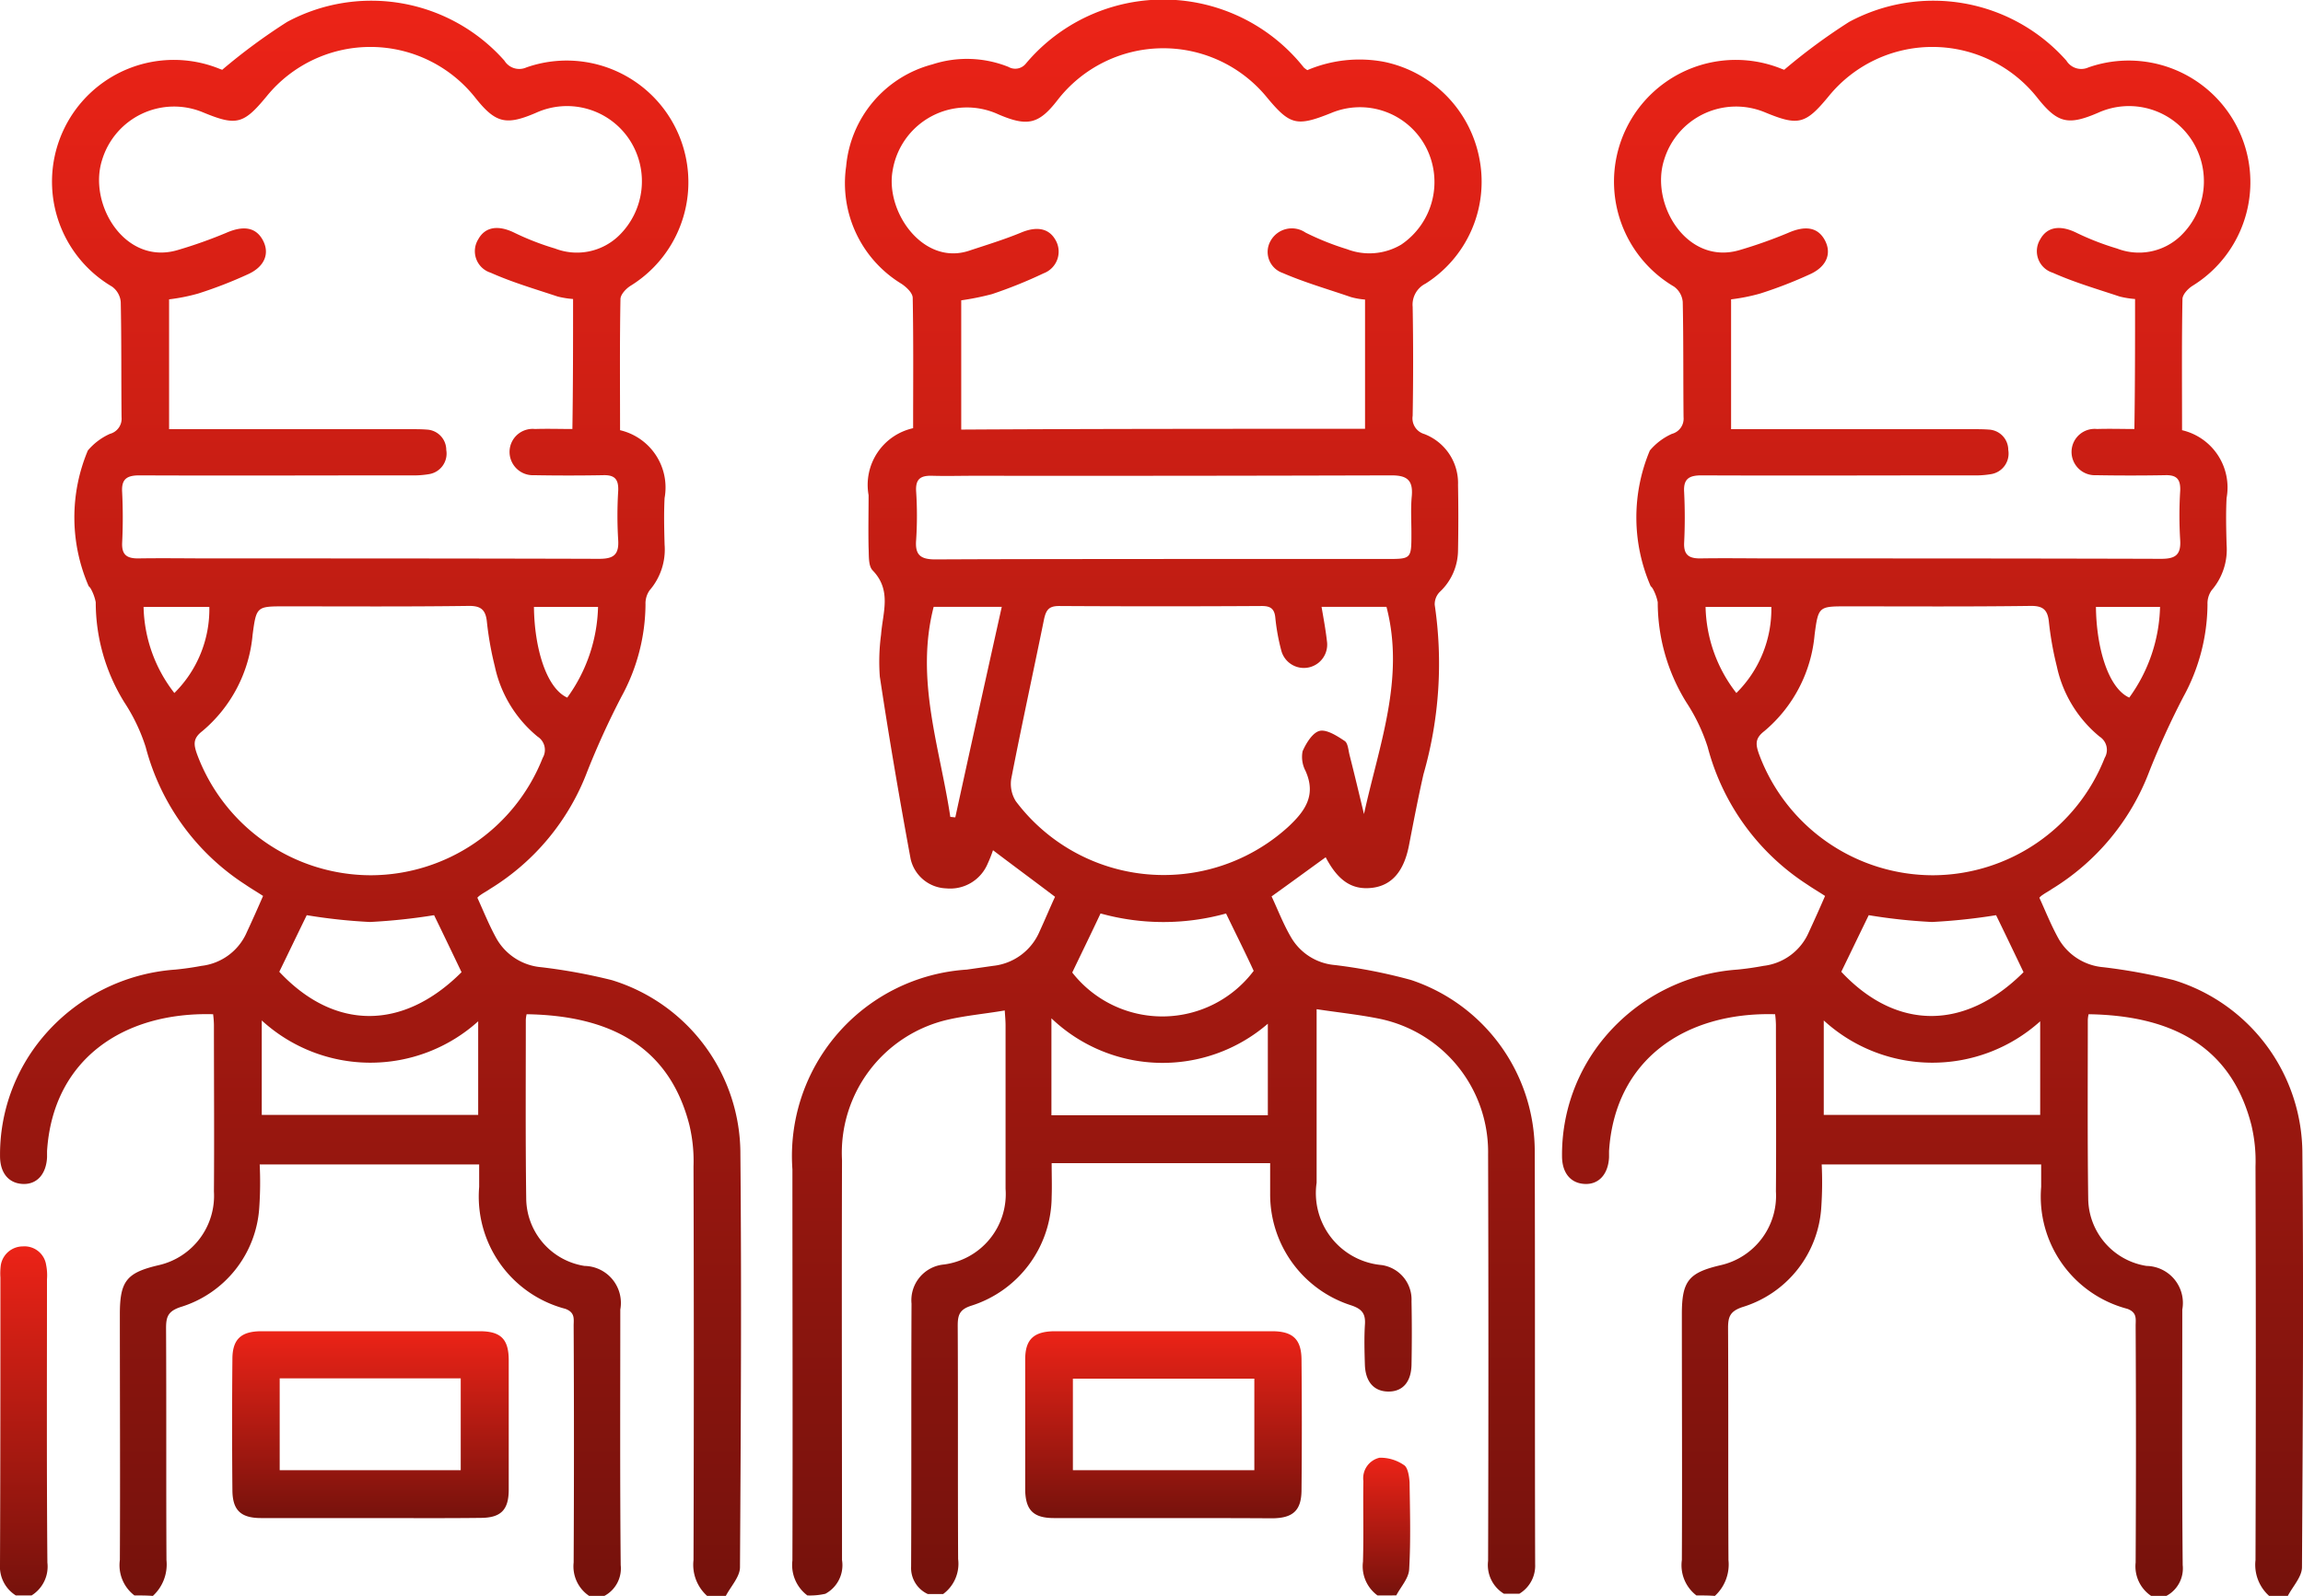 <svg xmlns="http://www.w3.org/2000/svg" width="67.691" height="46.92"><defs><linearGradient id="a" x1=".5" x2=".5" y2="1" gradientUnits="objectBoundingBox"><stop offset="0" stop-color="#ec2317"/><stop offset="1" stop-color="#76120c"/></linearGradient></defs><path data-name="Path 78" d="M262.24 111.44a1.117 1.117 0 0 1-.44-1.028c.012-3.829 0-7.658 0-11.5a5.492 5.492 0 0 1 5.125-5.872l.771-.11a1.676 1.676 0 0 0 1.37-1.015c.159-.343.306-.7.453-1.015-.612-.465-1.211-.905-1.823-1.37a3.948 3.948 0 0 1-.159.4 1.193 1.193 0 0 1-1.211.722 1.112 1.112 0 0 1-1.052-.869c-.33-1.786-.636-3.572-.905-5.358a5.99 5.99 0 0 1 .037-1.235c.049-.648.318-1.3-.245-1.884-.135-.135-.11-.44-.122-.661-.012-.514 0-1.04 0-1.554a1.707 1.707 0 0 1 1.309-1.969c0-1.272.012-2.557-.012-3.829 0-.147-.184-.318-.33-.416a3.461 3.461 0 0 1-1.627-3.45 3.415 3.415 0 0 1 2.532-3 3.277 3.277 0 0 1 2.239.073.4.4 0 0 0 .514-.1 5.272 5.272 0 0 1 8.171.122 1 1 0 0 0 .1.073 3.917 3.917 0 0 1 2.251-.245A3.59 3.59 0 0 1 282 69.238a3.545 3.545 0 0 1-1.59 3.633.693.693 0 0 0-.379.685 94.821 94.821 0 0 1 0 3.2.481.481 0 0 0 .342.538 1.544 1.544 0 0 1 .991 1.5c.012.636.012 1.284 0 1.92a1.688 1.688 0 0 1-.538 1.223.515.515 0 0 0-.147.379 11.8 11.8 0 0 1-.33 4.979c-.159.7-.294 1.407-.428 2.1-.147.746-.489 1.15-1.04 1.235-.6.086-1.028-.171-1.407-.893-.526.379-1.04.758-1.59 1.15.183.391.342.807.563 1.187a1.651 1.651 0 0 0 1.3.832 15.412 15.412 0 0 1 2.239.44 5.316 5.316 0 0 1 3.633 5.04c.012 4.049 0 8.086.012 12.135a.961.961 0 0 1-.465.869h-.453a.989.989 0 0 1-.465-.966c.012-3.988.012-7.963 0-11.951a4 4 0 0 0-3.193-3.988c-.6-.122-1.2-.183-1.847-.281v5.1a2.123 2.123 0 0 0 1.908 2.422 1.024 1.024 0 0 1 .881 1.064q.018.936 0 1.872c-.012.489-.245.771-.648.783-.428.012-.7-.257-.722-.771-.012-.391-.024-.8 0-1.187.024-.318-.073-.465-.4-.575a3.422 3.422 0 0 1-2.385-3.278v-.904h-6.422c0 .355.012.673 0 .991a3.382 3.382 0 0 1-2.361 3.2c-.343.11-.4.269-.4.587.012 2.287 0 4.575.012 6.862a1.105 1.105 0 0 1-.44 1.028h-.453a.842.842 0 0 1-.489-.807c.012-2.581 0-5.15.012-7.731a1.055 1.055 0 0 1 .954-1.15 2.088 2.088 0 0 0 1.81-2.226v-4.803c0-.135-.012-.257-.024-.44-.587.1-1.125.147-1.664.269a4.019 4.019 0 0 0-3.119 4.135c-.012 3.914 0 7.841 0 11.755a.954.954 0 0 1-.489.991 2.012 2.012 0 0 1-.529.049zm16.391-34.3v-3.8a2.1 2.1 0 0 1-.416-.073c-.673-.232-1.358-.428-2.006-.709a.654.654 0 0 1-.355-.942.714.714 0 0 1 1.027-.245 7.976 7.976 0 0 0 1.223.489 1.832 1.832 0 0 0 1.59-.135 2.222 2.222 0 0 0 .722-2.875 2.189 2.189 0 0 0-2.789-.991c-1 .4-1.2.355-1.872-.453a3.933 3.933 0 0 0-6.165.073c-.55.709-.881.783-1.737.416a2.211 2.211 0 0 0-3.107 1.651c-.22 1.211.893 2.8 2.239 2.361.514-.171 1.04-.33 1.541-.538.44-.183.8-.135 1 .208a.68.68 0 0 1-.342.991 13.548 13.548 0 0 1-1.517.612 7.911 7.911 0 0 1-.905.183v3.8c3.968-.023 7.894-.023 11.87-.023zm-.031 11.327c.44-2.018 1.211-3.988.661-6.092h-1.908c.061.355.122.685.159 1.015a.686.686 0 0 1-1.346.257 6.077 6.077 0 0 1-.171-.942c-.024-.281-.147-.355-.4-.355-1.982.012-3.963.012-5.957 0-.294 0-.379.11-.44.379-.318 1.566-.661 3.132-.966 4.7a.959.959 0 0 0 .135.661 5.437 5.437 0 0 0 8 .758c.514-.477.832-.942.514-1.651a.881.881 0 0 1-.086-.575c.1-.232.294-.55.5-.6s.514.147.734.294c.1.061.11.269.147.416.15.586.285 1.16.424 1.735zm-5.884-7.5h6.544c.734 0 .734 0 .734-.758 0-.367-.024-.734.012-1.1.037-.465-.147-.6-.6-.6q-6.128.018-12.257.012c-.416 0-.82.012-1.235 0-.355-.012-.5.1-.477.465a10.986 10.986 0 0 1 0 1.419c-.037.44.122.575.563.575 2.234-.011 4.473-.011 6.711-.011zm3.058 13.664a4.73 4.73 0 0 1-6.361-.159v2.85h6.361zm-1.223-3.242a6.887 6.887 0 0 1-3.694 0c-.281.6-.563 1.174-.832 1.737a3.361 3.361 0 0 0 5.333-.049c-.258-.561-.53-1.099-.812-1.686zm-6.593-9.015h-2.006c-.55 2.141.184 4.135.489 6.177.049 0 .1.012.147.012.447-2.053.9-4.096 1.365-6.187z" transform="translate(-238.509 -64.533)" fill="url(#a)"/><path data-name="Path 79" d="M75.351 111.553a1.118 1.118 0 0 1-.428-1.04c.012-2.41 0-4.82 0-7.229 0-.979.2-1.223 1.15-1.443a2.092 2.092 0 0 0 1.615-2.165c.012-1.627 0-3.266 0-4.893a2.786 2.786 0 0 0-.024-.318c-2.642-.073-4.709 1.333-4.881 4.024v.183c-.024.489-.294.8-.709.783s-.673-.318-.673-.82a5.367 5.367 0 0 1 1.26-3.5 5.6 5.6 0 0 1 3.89-1.982q.385-.037.771-.11a1.659 1.659 0 0 0 1.333-.991q.239-.514.477-1.064c-.183-.122-.355-.22-.514-.33a6.89 6.89 0 0 1-2.936-4.049 5.354 5.354 0 0 0-.624-1.309 5.578 5.578 0 0 1-.844-2.948 1.345 1.345 0 0 0-.147-.4.325.325 0 0 0-.061-.073 5.074 5.074 0 0 1-.024-3.988 1.821 1.821 0 0 1 .648-.489.462.462 0 0 0 .343-.489c-.012-1.125 0-2.263-.024-3.388a.618.618 0 0 0-.257-.453 3.58 3.58 0 0 1 3.168-6.4c.061.024.11.037.073.024a17.306 17.306 0 0 1 1.907-1.406 5.223 5.223 0 0 1 6.385 1.138.513.513 0 0 0 .648.2 3.577 3.577 0 0 1 3.058 6.422c-.135.086-.294.257-.294.391-.024 1.284-.012 2.557-.012 3.853a1.729 1.729 0 0 1 1.309 1.994c-.024.453-.012.917 0 1.37A1.834 1.834 0 0 1 90.495 82a.67.67 0 0 0-.122.416 5.726 5.726 0 0 1-.709 2.716 23.6 23.6 0 0 0-1 2.19 6.918 6.918 0 0 1-2.864 3.461c-.086.061-.183.11-.269.171a.463.463 0 0 0-.1.086c.183.4.355.832.575 1.223a1.678 1.678 0 0 0 1.309.82 16.631 16.631 0 0 1 2.067.379 5.344 5.344 0 0 1 3.78 5.125c.037 4.049.012 8.086-.012 12.135 0 .281-.269.563-.416.844h-.55a1.227 1.227 0 0 1-.4-1.052c.012-3.853.012-7.719 0-11.572a4.569 4.569 0 0 0-.122-1.223c-.612-2.385-2.434-3.217-4.783-3.254a.826.826 0 0 0-.024.171c0 1.749-.012 3.511.012 5.26a2.026 2.026 0 0 0 1.713 1.969 1.088 1.088 0 0 1 1.052 1.284c0 2.508-.012 5 .012 7.511a.916.916 0 0 1-.477.905h-.453a1.046 1.046 0 0 1-.453-.979c.012-2.324.012-4.636 0-6.96 0-.2.049-.391-.245-.5a3.411 3.411 0 0 1-2.532-3.584v-.661h-6.451a10.741 10.741 0 0 1-.012 1.26 3.277 3.277 0 0 1-2.324 2.936c-.355.122-.416.281-.416.612.012 2.275 0 4.55.012 6.826a1.254 1.254 0 0 1-.4 1.052c-.175-.014-.358-.014-.542-.014zm12.893-38.116a2.687 2.687 0 0 1-.453-.073c-.661-.22-1.333-.416-1.969-.7a.663.663 0 0 1-.367-.979c.2-.367.575-.428 1.04-.208a7.9 7.9 0 0 0 1.223.477 1.774 1.774 0 0 0 1.872-.379 2.228 2.228 0 0 0 .318-2.813 2.2 2.2 0 0 0-2.752-.8c-.881.379-1.187.306-1.774-.428a3.93 3.93 0 0 0-6.141-.061c-.685.832-.893.881-1.872.477a2.21 2.21 0 0 0-2.969 1.401c-.416 1.309.685 3.119 2.239 2.642a13.7 13.7 0 0 0 1.407-.5c.5-.22.868-.171 1.076.208s.073.771-.416 1a12.772 12.772 0 0 1-1.48.575 5.582 5.582 0 0 1-.856.171v3.817h7.119c.147 0 .306 0 .453.012a.6.6 0 0 1 .575.6.612.612 0 0 1-.5.709 2.717 2.717 0 0 1-.55.037c-2.654 0-5.309.012-7.963 0-.367 0-.538.1-.514.489q.037.752 0 1.5c-.012.343.135.453.465.453.722-.012 1.431 0 2.153 0 3.8 0 7.6 0 11.4.012.4 0 .587-.1.563-.538a11.756 11.756 0 0 1 0-1.468c.012-.343-.11-.465-.453-.453q-1.009.018-2.018 0a.686.686 0 0 1-.722-.722.678.678 0 0 1 .746-.636c.367-.012.722 0 1.1 0 .02-1.29.02-2.538.02-3.822zm-5.933 16.942a5.446 5.446 0 0 0 5.04-3.45.462.462 0 0 0-.147-.624 3.657 3.657 0 0 1-1.26-2.067 9.62 9.62 0 0 1-.232-1.3c-.037-.4-.208-.489-.587-.477-1.786.024-3.572.012-5.346.012-.832 0-.844 0-.954.832a4.185 4.185 0 0 1-1.48 2.838c-.269.208-.257.379-.159.661a5.456 5.456 0 0 0 5.125 3.575zm-3.217 4.269v2.777h6.361v-2.752a4.729 4.729 0 0 1-6.361-.025zm5.872-1.419c-.281-.587-.55-1.15-.807-1.676a17.281 17.281 0 0 1-1.884.2 16.258 16.258 0 0 1-1.859-.2c-.269.55-.538 1.113-.807 1.664 1.614 1.725 3.632 1.737 5.357.012zm2.128-10.74c.012 1.187.355 2.385.979 2.667a4.724 4.724 0 0 0 .905-2.667zm-11.474 0a4.258 4.258 0 0 0 .905 2.532 3.471 3.471 0 0 0 1.028-2.532z" transform="translate(-71.4 -64.646)" fill="url(#a)"/><path data-name="Path 111" d="M75.351 111.553a1.118 1.118 0 0 1-.428-1.04c.012-2.41 0-4.82 0-7.229 0-.979.2-1.223 1.15-1.443a2.092 2.092 0 0 0 1.615-2.165c.012-1.627 0-3.266 0-4.893a2.786 2.786 0 0 0-.024-.318c-2.642-.073-4.709 1.333-4.881 4.024v.183c-.024.489-.294.8-.709.783s-.673-.318-.673-.82a5.367 5.367 0 0 1 1.26-3.5 5.6 5.6 0 0 1 3.89-1.982q.385-.037.771-.11a1.659 1.659 0 0 0 1.333-.991q.239-.514.477-1.064c-.183-.122-.355-.22-.514-.33a6.89 6.89 0 0 1-2.936-4.049 5.354 5.354 0 0 0-.624-1.309 5.578 5.578 0 0 1-.844-2.948 1.345 1.345 0 0 0-.147-.4.325.325 0 0 0-.061-.073 5.074 5.074 0 0 1-.024-3.988 1.821 1.821 0 0 1 .648-.489.462.462 0 0 0 .343-.489c-.012-1.125 0-2.263-.024-3.388a.618.618 0 0 0-.257-.453 3.58 3.58 0 0 1 3.168-6.4c.061.024.11.037.073.024a17.306 17.306 0 0 1 1.907-1.406 5.223 5.223 0 0 1 6.385 1.138.513.513 0 0 0 .648.2 3.577 3.577 0 0 1 3.058 6.422c-.135.086-.294.257-.294.391-.024 1.284-.012 2.557-.012 3.853a1.729 1.729 0 0 1 1.309 1.994c-.024.453-.012.917 0 1.37A1.834 1.834 0 0 1 90.495 82a.67.67 0 0 0-.122.416 5.726 5.726 0 0 1-.709 2.716 23.6 23.6 0 0 0-1 2.19 6.918 6.918 0 0 1-2.864 3.461c-.086.061-.183.11-.269.171a.463.463 0 0 0-.1.086c.183.4.355.832.575 1.223a1.678 1.678 0 0 0 1.309.82 16.631 16.631 0 0 1 2.067.379 5.344 5.344 0 0 1 3.78 5.125c.037 4.049.012 8.086-.012 12.135 0 .281-.269.563-.416.844h-.55a1.227 1.227 0 0 1-.4-1.052c.012-3.853.012-7.719 0-11.572a4.569 4.569 0 0 0-.122-1.223c-.612-2.385-2.434-3.217-4.783-3.254a.826.826 0 0 0-.024.171c0 1.749-.012 3.511.012 5.26a2.026 2.026 0 0 0 1.713 1.969 1.088 1.088 0 0 1 1.052 1.284c0 2.508-.012 5 .012 7.511a.916.916 0 0 1-.477.905h-.453a1.046 1.046 0 0 1-.453-.979c.012-2.324.012-4.636 0-6.96 0-.2.049-.391-.245-.5a3.411 3.411 0 0 1-2.532-3.584v-.661h-6.451a10.741 10.741 0 0 1-.012 1.26 3.277 3.277 0 0 1-2.324 2.936c-.355.122-.416.281-.416.612.012 2.275 0 4.55.012 6.826a1.254 1.254 0 0 1-.4 1.052c-.175-.014-.358-.014-.542-.014zm12.893-38.116a2.687 2.687 0 0 1-.453-.073c-.661-.22-1.333-.416-1.969-.7a.663.663 0 0 1-.367-.979c.2-.367.575-.428 1.04-.208a7.9 7.9 0 0 0 1.223.477 1.774 1.774 0 0 0 1.872-.379 2.228 2.228 0 0 0 .318-2.813 2.2 2.2 0 0 0-2.752-.8c-.881.379-1.187.306-1.774-.428a3.93 3.93 0 0 0-6.141-.061c-.685.832-.893.881-1.872.477a2.21 2.21 0 0 0-2.969 1.401c-.416 1.309.685 3.119 2.239 2.642a13.7 13.7 0 0 0 1.407-.5c.5-.22.868-.171 1.076.208s.073.771-.416 1a12.772 12.772 0 0 1-1.48.575 5.582 5.582 0 0 1-.856.171v3.817h7.119c.147 0 .306 0 .453.012a.6.6 0 0 1 .575.6.612.612 0 0 1-.5.709 2.717 2.717 0 0 1-.55.037c-2.654 0-5.309.012-7.963 0-.367 0-.538.1-.514.489q.037.752 0 1.5c-.012.343.135.453.465.453.722-.012 1.431 0 2.153 0 3.8 0 7.6 0 11.4.012.4 0 .587-.1.563-.538a11.756 11.756 0 0 1 0-1.468c.012-.343-.11-.465-.453-.453q-1.009.018-2.018 0a.686.686 0 0 1-.722-.722.678.678 0 0 1 .746-.636c.367-.012.722 0 1.1 0 .02-1.29.02-2.538.02-3.822zm-5.933 16.942a5.446 5.446 0 0 0 5.04-3.45.462.462 0 0 0-.147-.624 3.657 3.657 0 0 1-1.26-2.067 9.62 9.62 0 0 1-.232-1.3c-.037-.4-.208-.489-.587-.477-1.786.024-3.572.012-5.346.012-.832 0-.844 0-.954.832a4.185 4.185 0 0 1-1.48 2.838c-.269.208-.257.379-.159.661a5.456 5.456 0 0 0 5.125 3.575zm-3.217 4.269v2.777h6.361v-2.752a4.729 4.729 0 0 1-6.361-.025zm5.872-1.419c-.281-.587-.55-1.15-.807-1.676a17.281 17.281 0 0 1-1.884.2 16.258 16.258 0 0 1-1.859-.2c-.269.55-.538 1.113-.807 1.664 1.614 1.725 3.632 1.737 5.357.012zm2.128-10.74c.012 1.187.355 2.385.979 2.667a4.724 4.724 0 0 0 .905-2.667zm-11.474 0a4.258 4.258 0 0 0 .905 2.532 3.471 3.471 0 0 0 1.028-2.532z" transform="translate(-25.489 -64.646)" fill="url(#a)"/><path data-name="Path 80" d="M71.865 374.359a1 1 0 0 1-.465-.917c.012-2.813.012-5.615.012-8.428a1.842 1.842 0 0 1 .012-.367.657.657 0 0 1 .648-.55.643.643 0 0 1 .685.55 1.556 1.556 0 0 1 .024.416c0 2.777-.012 5.554.012 8.33a1 1 0 0 1-.465.966z" transform="translate(-71.4 -327.452)" fill="url(#a)"/><path data-name="Path 81" d="M399.321 418.924a1.06 1.06 0 0 1-.428-.991c.024-.8 0-1.578.012-2.373a.618.618 0 0 1 .477-.685 1.221 1.221 0 0 1 .722.22c.11.073.147.33.159.5.012.856.037 1.7-.012 2.557-.012.269-.245.514-.379.771z" transform="translate(-358.832 -372.017)" fill="url(#a)"/><path data-name="Path 82" d="M321.749 389.992h-3.2c-.6 0-.832-.232-.844-.82v-3.841c0-.587.245-.82.844-.832h6.41c.624 0 .868.245.868.856a200.56 200.56 0 0 1 0 3.8c0 .612-.245.844-.881.844-1.056-.007-2.133-.007-3.197-.007zm-2.642-1.407h5.333v-2.691h-5.333z" transform="translate(-287.572 -345.36)" fill="url(#a)"/><path data-name="Path 83" d="M131.183 389.992h-3.2c-.6 0-.844-.232-.844-.832a204.91 204.91 0 0 1 0-3.841c0-.587.257-.82.856-.82h6.41c.624 0 .856.232.856.856v3.8c0 .6-.232.832-.832.832-1.081.013-2.157.005-3.246.005zm-2.654-1.407h5.321v-2.7h-5.321z" transform="translate(-120.308 -345.36)" fill="url(#a)"/></svg>
